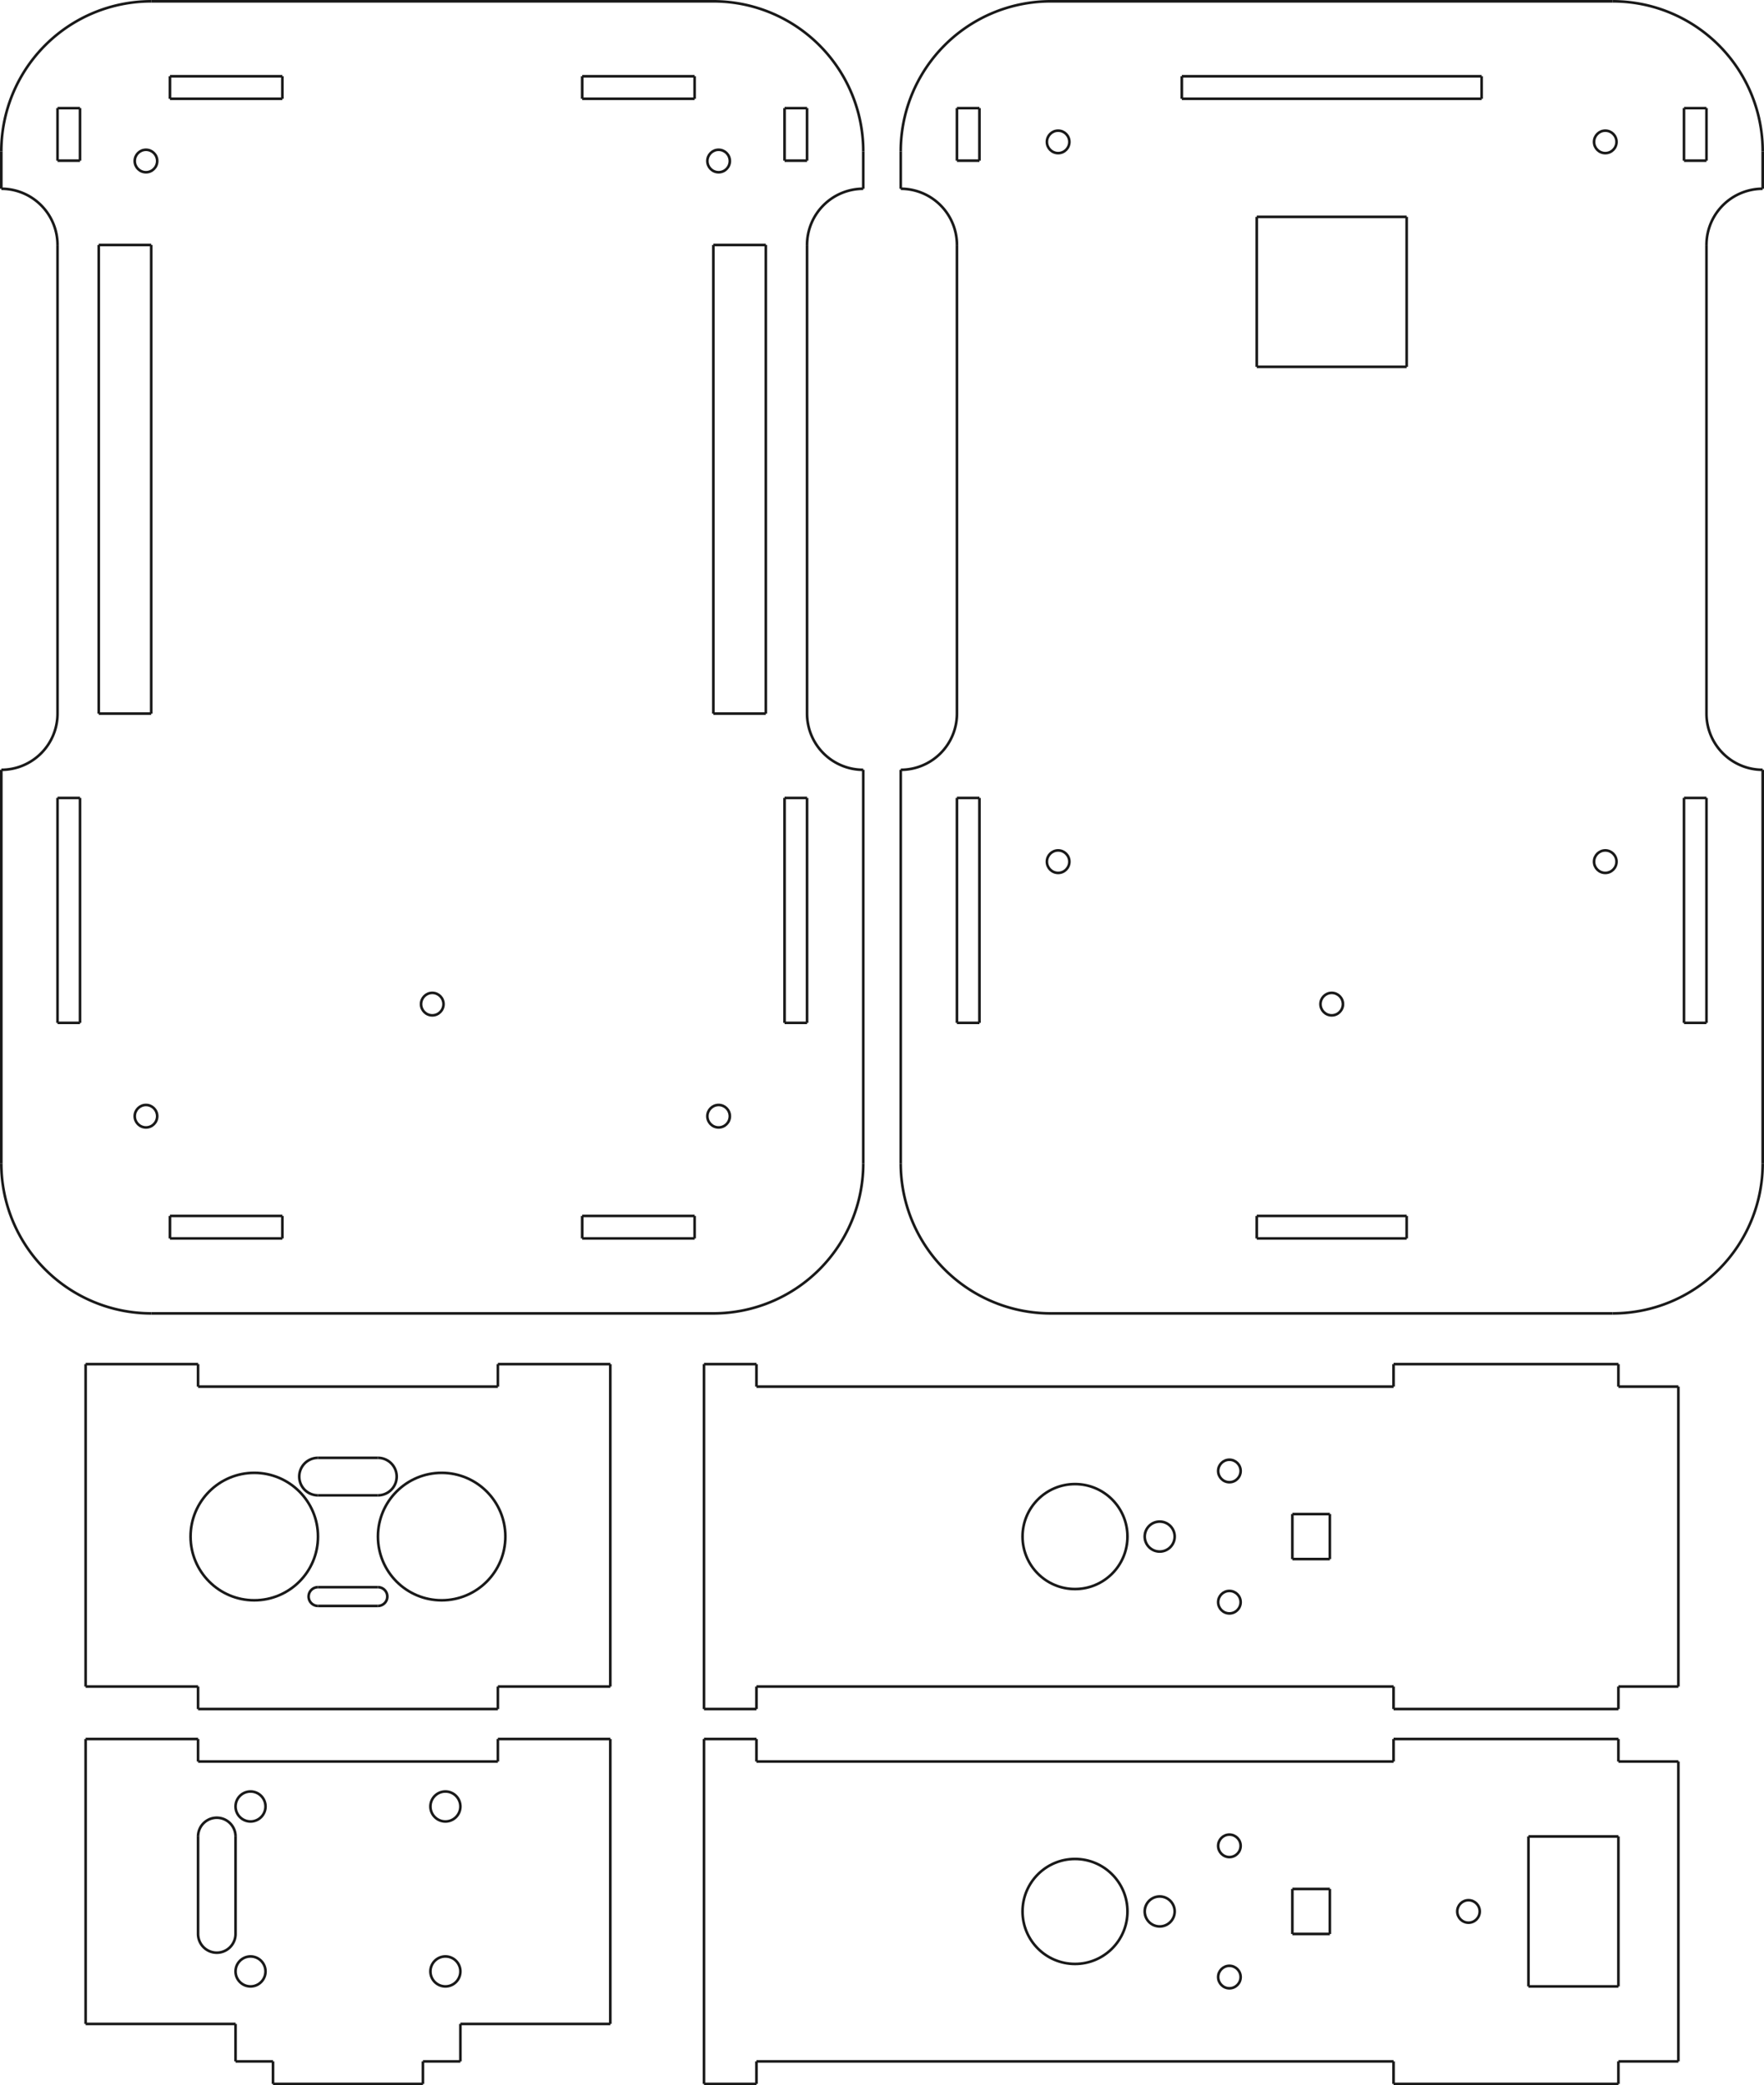 <?xml version="1.0" encoding="UTF-8" standalone="no"?>
<svg
   xmlns:dc="http://purl.org/dc/elements/1.1/"
   xmlns:cc="http://creativecommons.org/ns#"
   xmlns:rdf="http://www.w3.org/1999/02/22-rdf-syntax-ns#"
   xmlns:svg="http://www.w3.org/2000/svg"
   xmlns="http://www.w3.org/2000/svg"
   xmlns:sodipodi="http://sodipodi.sourceforge.net/DTD/sodipodi-0.dtd"
   xmlns:inkscape="http://www.inkscape.org/namespaces/inkscape"
   width="235.35mm"
   height="278.117mm"
   viewBox="0 0 235.35 278.117"
   version="1.1"
   id="svg2"
   inkscape:version="0.91 r13725"
   sodipodi:docname="EduRoMAAcorte.svg">
  <defs
     id="defs132" />
  <sodipodi:namedview
     pagecolor="#ffffff"
     bordercolor="#666666"
     borderopacity="1"
     objecttolerance="10"
     gridtolerance="10"
     guidetolerance="10"
     inkscape:pageopacity="0"
     inkscape:pageshadow="2"
     inkscape:window-width="1920"
     inkscape:window-height="1028"
     id="namedview130"
     showgrid="false"
     fit-margin-top="0"
     fit-margin-left="0"
     fit-margin-right="0"
     fit-margin-bottom="0"
     inkscape:zoom="0.87979635"
     inkscape:cx="416.95866"
     inkscape:cy="356.33242"
     inkscape:window-x="0"
     inkscape:window-y="24"
     inkscape:window-maximized="1"
     inkscape:current-layer="svg2" />
  <g
     id="Shape2DView"
     transform="matrix(0,-1,-1,0,177.675,63.925)">
    <path
       inkscape:connector-curvature="0"
       id="Shape2DView_nwe0000"
       d="m 31.25,50 a 7.5,7.5 0 0 1 7.5,7.5"
       style="fill:none;fill-rule:evenodd;stroke:#191919;stroke-width:0.35;stroke-miterlimit:4;stroke-dasharray:none" />
    <path
       inkscape:connector-curvature="0"
       id="Shape2DView_nwe0001"
       d="m 31.25,50 -62.5,0"
       style="fill:none;fill-rule:evenodd;stroke:#191919;stroke-width:0.35;stroke-miterlimit:4;stroke-dasharray:none" />
    <path
       inkscape:connector-curvature="0"
       id="Shape2DView_nwe0002"
       d="m 38.75,57.5 5,0"
       style="fill:none;fill-rule:evenodd;stroke:#191919;stroke-width:0.35;stroke-miterlimit:4;stroke-dasharray:none" />
    <path
       inkscape:connector-curvature="0"
       id="Shape2DView_nwe0003"
       d="m -38.75,57.5 a 7.5,7.5 0 0 1 7.5,-7.5"
       style="fill:none;fill-rule:evenodd;stroke:#191919;stroke-width:0.35;stroke-miterlimit:4;stroke-dasharray:none" />
    <path
       inkscape:connector-curvature="0"
       id="Shape2DView_nwe0004"
       d="M 63.75,37.5 A 20,20 0 0 1 43.75,57.5"
       style="fill:none;fill-rule:evenodd;stroke:#191919;stroke-width:0.35;stroke-miterlimit:4;stroke-dasharray:none" />
    <path
       inkscape:connector-curvature="0"
       id="Shape2DView_nwe0005"
       d="m -91.25,57.5 52.5,0"
       style="fill:none;fill-rule:evenodd;stroke:#191919;stroke-width:0.35;stroke-miterlimit:4;stroke-dasharray:none" />
    <path
       inkscape:connector-curvature="0"
       id="Shape2DView_nwe0006"
       d="m 63.75,37.5 0,-75"
       style="fill:none;fill-rule:evenodd;stroke:#191919;stroke-width:0.35;stroke-miterlimit:4;stroke-dasharray:none" />
    <path
       inkscape:connector-curvature="0"
       id="Shape2DView_nwe0007"
       d="m -91.25,57.5 a 20,20 0 0 1 -20,-20"
       style="fill:none;fill-rule:evenodd;stroke:#191919;stroke-width:0.35;stroke-miterlimit:4;stroke-dasharray:none" />
    <path
       inkscape:connector-curvature="0"
       id="Shape2DView_nwe0008"
       d="m 43.75,-57.5 a 20,20 0 0 1 20,20"
       style="fill:none;fill-rule:evenodd;stroke:#191919;stroke-width:0.35;stroke-miterlimit:4;stroke-dasharray:none" />
    <path
       inkscape:connector-curvature="0"
       id="Shape2DView_nwe0009"
       d="m -111.25,-37.5 0,75"
       style="fill:none;fill-rule:evenodd;stroke:#191919;stroke-width:0.35;stroke-miterlimit:4;stroke-dasharray:none" />
    <path
       inkscape:connector-curvature="0"
       id="Shape2DView_nwe0010"
       d="m 38.75,-57.5 5,0"
       style="fill:none;fill-rule:evenodd;stroke:#191919;stroke-width:0.35;stroke-miterlimit:4;stroke-dasharray:none" />
    <path
       inkscape:connector-curvature="0"
       id="Shape2DView_nwe0011"
       d="m -111.25,-37.5 a 20,20 0 0 1 20,-20"
       style="fill:none;fill-rule:evenodd;stroke:#191919;stroke-width:0.35;stroke-miterlimit:4;stroke-dasharray:none" />
    <path
       inkscape:connector-curvature="0"
       id="Shape2DView_nwe0012"
       d="M 38.75,-57.5 A 7.5,7.5 0 0 1 31.25,-50"
       style="fill:none;fill-rule:evenodd;stroke:#191919;stroke-width:0.35;stroke-miterlimit:4;stroke-dasharray:none" />
    <path
       inkscape:connector-curvature="0"
       id="Shape2DView_nwe0013"
       d="m -91.25,-57.5 52.5,0"
       style="fill:none;fill-rule:evenodd;stroke:#191919;stroke-width:0.35;stroke-miterlimit:4;stroke-dasharray:none" />
    <path
       inkscape:connector-curvature="0"
       id="Shape2DView_nwe0014"
       d="m 31.25,-50 -62.5,2.5e-5"
       style="fill:none;fill-rule:evenodd;stroke:#191919;stroke-width:0.35;stroke-miterlimit:4;stroke-dasharray:none" />
    <path
       inkscape:connector-curvature="0"
       id="Shape2DView_nwe0015"
       d="M -31.25,-50 A 7.5,7.5 0 0 1 -38.75,-57.5"
       style="fill:none;fill-rule:evenodd;stroke:#191919;stroke-width:0.35;stroke-miterlimit:4;stroke-dasharray:none" />
    <path
       inkscape:connector-curvature="0"
       id="Shape2DView_nwe0016"
       d="m 15,-10 0,20"
       style="fill:none;fill-rule:evenodd;stroke:#191919;stroke-width:0.35;stroke-miterlimit:4;stroke-dasharray:none" />
    <path
       inkscape:connector-curvature="0"
       id="Shape2DView_nwe0017"
       d="m 15,10 20,0"
       style="fill:none;fill-rule:evenodd;stroke:#191919;stroke-width:0.35;stroke-miterlimit:4;stroke-dasharray:none" />
    <path
       inkscape:connector-curvature="0"
       id="Shape2DView_nwe0018"
       d="m 35,10 0,-20"
       style="fill:none;fill-rule:evenodd;stroke:#191919;stroke-width:0.35;stroke-miterlimit:4;stroke-dasharray:none" />
    <path
       inkscape:connector-curvature="0"
       id="Shape2DView_nwe0019"
       d="m 35,-10 -20,0"
       style="fill:none;fill-rule:evenodd;stroke:#191919;stroke-width:0.35;stroke-miterlimit:4;stroke-dasharray:none" />
    <circle
       cx="-51"
       cy="36.5"
       r="1.5"
       style="fill:none;stroke:#191919;stroke-width:0.35;stroke-miterlimit:4;stroke-dasharray:none"
       id="circle25" />
    <circle
       cx="-51"
       cy="-36.5"
       r="1.5"
       style="fill:none;stroke:#191919;stroke-width:0.35;stroke-miterlimit:4;stroke-dasharray:none"
       id="circle27" />
    <circle
       cx="45"
       cy="-36.5"
       r="1.5"
       style="fill:none;stroke:#191919;stroke-width:0.35;stroke-miterlimit:4;stroke-dasharray:none"
       id="circle29" />
    <circle
       cx="45"
       cy="36.5"
       r="1.5"
       style="fill:none;stroke:#191919;stroke-width:0.35;stroke-miterlimit:4;stroke-dasharray:none"
       id="circle31" />
    <path
       inkscape:connector-curvature="0"
       id="Shape2DView_nwe0024"
       d="m -42.5,-47 0,-3"
       style="fill:none;fill-rule:evenodd;stroke:#191919;stroke-width:0.35;stroke-miterlimit:4;stroke-dasharray:none" />
    <path
       inkscape:connector-curvature="0"
       id="Shape2DView_nwe0025"
       d="m -72.5,-47 30,0"
       style="fill:none;fill-rule:evenodd;stroke:#191919;stroke-width:0.35;stroke-miterlimit:4;stroke-dasharray:none" />
    <path
       inkscape:connector-curvature="0"
       id="Shape2DView_nwe0026"
       d="m -42.5,-50 -30,0"
       style="fill:none;fill-rule:evenodd;stroke:#191919;stroke-width:0.35;stroke-miterlimit:4;stroke-dasharray:none" />
    <path
       inkscape:connector-curvature="0"
       id="Shape2DView_nwe0027"
       d="m -72.5,-50 0,3"
       style="fill:none;fill-rule:evenodd;stroke:#191919;stroke-width:0.35;stroke-miterlimit:4;stroke-dasharray:none" />
    <path
       inkscape:connector-curvature="0"
       id="Shape2DView_nwe0028"
       d="m 49.5,-50 0,3"
       style="fill:none;fill-rule:evenodd;stroke:#191919;stroke-width:0.35;stroke-miterlimit:4;stroke-dasharray:none" />
    <path
       inkscape:connector-curvature="0"
       id="Shape2DView_nwe0029"
       d="m 42.5,-50 7,0"
       style="fill:none;fill-rule:evenodd;stroke:#191919;stroke-width:0.35;stroke-miterlimit:4;stroke-dasharray:none" />
    <path
       inkscape:connector-curvature="0"
       id="Shape2DView_nwe0030"
       d="m 49.5,-47 -7,0"
       style="fill:none;fill-rule:evenodd;stroke:#191919;stroke-width:0.35;stroke-miterlimit:4;stroke-dasharray:none" />
    <path
       inkscape:connector-curvature="0"
       id="Shape2DView_nwe0031"
       d="m 42.5,-47 0,-3"
       style="fill:none;fill-rule:evenodd;stroke:#191919;stroke-width:0.35;stroke-miterlimit:4;stroke-dasharray:none" />
    <circle
       cx="-70"
       cy="0"
       r="1.5"
       style="fill:none;stroke:#191919;stroke-width:0.35;stroke-miterlimit:4;stroke-dasharray:none"
       id="circle41" />
    <path
       inkscape:connector-curvature="0"
       id="Shape2DView_nwe0033"
       d="m 42.5,47 7,0"
       style="fill:none;fill-rule:evenodd;stroke:#191919;stroke-width:0.35;stroke-miterlimit:4;stroke-dasharray:none" />
    <path
       inkscape:connector-curvature="0"
       id="Shape2DView_nwe0034"
       d="m 42.5,50 0,-3"
       style="fill:none;fill-rule:evenodd;stroke:#191919;stroke-width:0.35;stroke-miterlimit:4;stroke-dasharray:none" />
    <path
       inkscape:connector-curvature="0"
       id="Shape2DView_nwe0035"
       d="m 49.5,47 0,3"
       style="fill:none;fill-rule:evenodd;stroke:#191919;stroke-width:0.35;stroke-miterlimit:4;stroke-dasharray:none" />
    <path
       inkscape:connector-curvature="0"
       id="Shape2DView_nwe0036"
       d="m 49.5,50 -7,0"
       style="fill:none;fill-rule:evenodd;stroke:#191919;stroke-width:0.35;stroke-miterlimit:4;stroke-dasharray:none" />
    <path
       inkscape:connector-curvature="0"
       id="Shape2DView_nwe0037"
       d="m -42.5,50 0,-3"
       style="fill:none;fill-rule:evenodd;stroke:#191919;stroke-width:0.35;stroke-miterlimit:4;stroke-dasharray:none" />
    <path
       inkscape:connector-curvature="0"
       id="Shape2DView_nwe0038"
       d="m -72.5,50 30,0"
       style="fill:none;fill-rule:evenodd;stroke:#191919;stroke-width:0.35;stroke-miterlimit:4;stroke-dasharray:none" />
    <path
       inkscape:connector-curvature="0"
       id="Shape2DView_nwe0039"
       d="m -42.5,47 -30,0"
       style="fill:none;fill-rule:evenodd;stroke:#191919;stroke-width:0.35;stroke-miterlimit:4;stroke-dasharray:none" />
    <path
       inkscape:connector-curvature="0"
       id="Shape2DView_nwe0040"
       d="m -72.5,47 0,3"
       style="fill:none;fill-rule:evenodd;stroke:#191919;stroke-width:0.35;stroke-miterlimit:4;stroke-dasharray:none" />
    <path
       inkscape:connector-curvature="0"
       id="Shape2DView_nwe0041"
       d="m -98.25,10 0,-20"
       style="fill:none;fill-rule:evenodd;stroke:#191919;stroke-width:0.35;stroke-miterlimit:4;stroke-dasharray:none" />
    <path
       inkscape:connector-curvature="0"
       id="Shape2DView_nwe0042"
       d="m -101.25,10 3,0"
       style="fill:none;fill-rule:evenodd;stroke:#191919;stroke-width:0.35;stroke-miterlimit:4;stroke-dasharray:none" />
    <path
       inkscape:connector-curvature="0"
       id="Shape2DView_nwe0043"
       d="m -98.25,-10 -3,0"
       style="fill:none;fill-rule:evenodd;stroke:#191919;stroke-width:0.35;stroke-miterlimit:4;stroke-dasharray:none" />
    <path
       inkscape:connector-curvature="0"
       id="Shape2DView_nwe0044"
       d="m -101.25,-10 0,20"
       style="fill:none;fill-rule:evenodd;stroke:#191919;stroke-width:0.35;stroke-miterlimit:4;stroke-dasharray:none" />
    <path
       inkscape:connector-curvature="0"
       id="Shape2DView_nwe0045"
       d="m 53.75,20 0,-40"
       style="fill:none;fill-rule:evenodd;stroke:#191919;stroke-width:0.35;stroke-miterlimit:4;stroke-dasharray:none" />
    <path
       inkscape:connector-curvature="0"
       id="Shape2DView_nwe0046"
       d="m 50.75,20 3,0"
       style="fill:none;fill-rule:evenodd;stroke:#191919;stroke-width:0.35;stroke-miterlimit:4;stroke-dasharray:none" />
    <path
       inkscape:connector-curvature="0"
       id="Shape2DView_nwe0047"
       d="m 53.75,-20 -3,0"
       style="fill:none;fill-rule:evenodd;stroke:#191919;stroke-width:0.35;stroke-miterlimit:4;stroke-dasharray:none" />
    <path
       inkscape:connector-curvature="0"
       id="Shape2DView_nwe0048"
       d="m 50.75,-20 0,40"
       style="fill:none;fill-rule:evenodd;stroke:#191919;stroke-width:0.35;stroke-miterlimit:4;stroke-dasharray:none" />
    <title
       id="title59">TapaInferiorHuecosPCB_corte2D</title>
  </g>
  <g
     id="Shape2DView001"
     transform="matrix(0,-1,-1,0,177.675,63.925)">
    <path
       inkscape:connector-curvature="0"
       id="Shape2DView001_nwe0000"
       d="m 31.25,170 a 7.5,7.5 0 0 1 7.5,7.5"
       style="fill:none;fill-rule:evenodd;stroke:#191919;stroke-width:0.35;stroke-miterlimit:4;stroke-dasharray:none" />
    <path
       inkscape:connector-curvature="0"
       id="Shape2DView001_nwe0001"
       d="m 31.25,170 -62.5,0"
       style="fill:none;fill-rule:evenodd;stroke:#191919;stroke-width:0.35;stroke-miterlimit:4;stroke-dasharray:none" />
    <path
       inkscape:connector-curvature="0"
       id="Shape2DView001_nwe0002"
       d="m 38.75,177.5 5,0"
       style="fill:none;fill-rule:evenodd;stroke:#191919;stroke-width:0.35;stroke-miterlimit:4;stroke-dasharray:none" />
    <path
       inkscape:connector-curvature="0"
       id="Shape2DView001_nwe0003"
       d="m -38.75,177.5 a 7.5,7.5 0 0 1 7.5,-7.5"
       style="fill:none;fill-rule:evenodd;stroke:#191919;stroke-width:0.35;stroke-miterlimit:4;stroke-dasharray:none" />
    <path
       inkscape:connector-curvature="0"
       id="Shape2DView001_nwe0004"
       d="M 63.75,157.5 A 20,20 0 0 1 43.75,177.5"
       style="fill:none;fill-rule:evenodd;stroke:#191919;stroke-width:0.35;stroke-miterlimit:4;stroke-dasharray:none" />
    <path
       inkscape:connector-curvature="0"
       id="Shape2DView001_nwe0005"
       d="m -91.25,177.5 52.5,0"
       style="fill:none;fill-rule:evenodd;stroke:#191919;stroke-width:0.35;stroke-miterlimit:4;stroke-dasharray:none" />
    <path
       inkscape:connector-curvature="0"
       id="Shape2DView001_nwe0006"
       d="m 63.75,157.5 0,-75"
       style="fill:none;fill-rule:evenodd;stroke:#191919;stroke-width:0.35;stroke-miterlimit:4;stroke-dasharray:none" />
    <path
       inkscape:connector-curvature="0"
       id="Shape2DView001_nwe0007"
       d="m -91.25,177.5 a 20,20 0 0 1 -20,-20"
       style="fill:none;fill-rule:evenodd;stroke:#191919;stroke-width:0.35;stroke-miterlimit:4;stroke-dasharray:none" />
    <path
       inkscape:connector-curvature="0"
       id="Shape2DView001_nwe0008"
       d="m 43.75,62.5 a 20,20 0 0 1 20,20"
       style="fill:none;fill-rule:evenodd;stroke:#191919;stroke-width:0.35;stroke-miterlimit:4;stroke-dasharray:none" />
    <path
       inkscape:connector-curvature="0"
       id="Shape2DView001_nwe0009"
       d="m -111.25,82.5 0,75"
       style="fill:none;fill-rule:evenodd;stroke:#191919;stroke-width:0.35;stroke-miterlimit:4;stroke-dasharray:none" />
    <path
       inkscape:connector-curvature="0"
       id="Shape2DView001_nwe0010"
       d="m 38.75,62.5 5,0"
       style="fill:none;fill-rule:evenodd;stroke:#191919;stroke-width:0.35;stroke-miterlimit:4;stroke-dasharray:none" />
    <path
       inkscape:connector-curvature="0"
       id="Shape2DView001_nwe0011"
       d="m -111.25,82.5 a 20,20 0 0 1 20,-20"
       style="fill:none;fill-rule:evenodd;stroke:#191919;stroke-width:0.35;stroke-miterlimit:4;stroke-dasharray:none" />
    <path
       inkscape:connector-curvature="0"
       id="Shape2DView001_nwe0012"
       d="M 38.75,62.5 A 7.5,7.5 0 0 1 31.25,70"
       style="fill:none;fill-rule:evenodd;stroke:#191919;stroke-width:0.35;stroke-miterlimit:4;stroke-dasharray:none" />
    <path
       inkscape:connector-curvature="0"
       id="Shape2DView001_nwe0013"
       d="m -91.25,62.5 52.5,0"
       style="fill:none;fill-rule:evenodd;stroke:#191919;stroke-width:0.35;stroke-miterlimit:4;stroke-dasharray:none" />
    <path
       inkscape:connector-curvature="0"
       id="Shape2DView001_nwe0014"
       d="m 31.25,70 -62.5,2.5e-5"
       style="fill:none;fill-rule:evenodd;stroke:#191919;stroke-width:0.35;stroke-miterlimit:4;stroke-dasharray:none" />
    <path
       inkscape:connector-curvature="0"
       id="Shape2DView001_nwe0015"
       d="M -31.25,70 A 7.5,7.5 0 0 1 -38.75,62.5"
       style="fill:none;fill-rule:evenodd;stroke:#191919;stroke-width:0.35;stroke-miterlimit:4;stroke-dasharray:none" />
    <circle
       cx="42.45"
       cy="158.2"
       r="1.5"
       style="fill:none;stroke:#191919;stroke-width:0.35;stroke-miterlimit:4;stroke-dasharray:none"
       id="circle78" />
    <circle
       cx="42.45"
       cy="81.8"
       r="1.5"
       style="fill:none;stroke:#191919;stroke-width:0.35;stroke-miterlimit:4;stroke-dasharray:none"
       id="circle80" />
    <path
       inkscape:connector-curvature="0"
       id="Shape2DView001_nwe0018"
       d="m 31.25,164.5 0,-7"
       style="fill:none;fill-rule:evenodd;stroke:#191919;stroke-width:0.35;stroke-miterlimit:4;stroke-dasharray:none" />
    <path
       inkscape:connector-curvature="0"
       id="Shape2DView001_nwe0019"
       d="m -31.25,164.5 62.5,0"
       style="fill:none;fill-rule:evenodd;stroke:#191919;stroke-width:0.35;stroke-miterlimit:4;stroke-dasharray:none" />
    <path
       inkscape:connector-curvature="0"
       id="Shape2DView001_nwe0020"
       d="m 31.25,157.5 -62.5,0"
       style="fill:none;fill-rule:evenodd;stroke:#191919;stroke-width:0.35;stroke-miterlimit:4;stroke-dasharray:none" />
    <path
       inkscape:connector-curvature="0"
       id="Shape2DView001_nwe0021"
       d="m -31.25,157.5 0,7"
       style="fill:none;fill-rule:evenodd;stroke:#191919;stroke-width:0.35;stroke-miterlimit:4;stroke-dasharray:none" />
    <path
       inkscape:connector-curvature="0"
       id="Shape2DView001_nwe0022"
       d="m 49.5,70 0,3"
       style="fill:none;fill-rule:evenodd;stroke:#191919;stroke-width:0.35;stroke-miterlimit:4;stroke-dasharray:none" />
    <path
       inkscape:connector-curvature="0"
       id="Shape2DView001_nwe0023"
       d="m 42.5,70 7,0"
       style="fill:none;fill-rule:evenodd;stroke:#191919;stroke-width:0.35;stroke-miterlimit:4;stroke-dasharray:none" />
    <path
       inkscape:connector-curvature="0"
       id="Shape2DView001_nwe0024"
       d="m 49.5,73 -7,0"
       style="fill:none;fill-rule:evenodd;stroke:#191919;stroke-width:0.35;stroke-miterlimit:4;stroke-dasharray:none" />
    <path
       inkscape:connector-curvature="0"
       id="Shape2DView001_nwe0025"
       d="m 42.5,73 0,-3"
       style="fill:none;fill-rule:evenodd;stroke:#191919;stroke-width:0.35;stroke-miterlimit:4;stroke-dasharray:none" />
    <path
       inkscape:connector-curvature="0"
       id="Shape2DView001_nwe0026"
       d="m -42.5,73 0,-3"
       style="fill:none;fill-rule:evenodd;stroke:#191919;stroke-width:0.35;stroke-miterlimit:4;stroke-dasharray:none" />
    <path
       inkscape:connector-curvature="0"
       id="Shape2DView001_nwe0027"
       d="m -72.5,73 30,0"
       style="fill:none;fill-rule:evenodd;stroke:#191919;stroke-width:0.35;stroke-miterlimit:4;stroke-dasharray:none" />
    <path
       inkscape:connector-curvature="0"
       id="Shape2DView001_nwe0028"
       d="m -42.5,70 -30,0"
       style="fill:none;fill-rule:evenodd;stroke:#191919;stroke-width:0.35;stroke-miterlimit:4;stroke-dasharray:none" />
    <path
       inkscape:connector-curvature="0"
       id="Shape2DView001_nwe0029"
       d="m -72.5,70 0,3"
       style="fill:none;fill-rule:evenodd;stroke:#191919;stroke-width:0.35;stroke-miterlimit:4;stroke-dasharray:none" />
    <path
       inkscape:connector-curvature="0"
       id="Shape2DView001_nwe0030"
       d="m 31.25,82.5 0,-7"
       style="fill:none;fill-rule:evenodd;stroke:#191919;stroke-width:0.35;stroke-miterlimit:4;stroke-dasharray:none" />
    <path
       inkscape:connector-curvature="0"
       id="Shape2DView001_nwe0031"
       d="m -31.25,82.5 62.5,0"
       style="fill:none;fill-rule:evenodd;stroke:#191919;stroke-width:0.35;stroke-miterlimit:4;stroke-dasharray:none" />
    <path
       inkscape:connector-curvature="0"
       id="Shape2DView001_nwe0032"
       d="m 31.25,75.5 -62.5,0"
       style="fill:none;fill-rule:evenodd;stroke:#191919;stroke-width:0.35;stroke-miterlimit:4;stroke-dasharray:none" />
    <path
       inkscape:connector-curvature="0"
       id="Shape2DView001_nwe0033"
       d="m -31.25,75.5 0,7"
       style="fill:none;fill-rule:evenodd;stroke:#191919;stroke-width:0.35;stroke-miterlimit:4;stroke-dasharray:none" />
    <circle
       cx="-70"
       cy="120"
       r="1.5"
       style="fill:none;stroke:#191919;stroke-width:0.35;stroke-miterlimit:4;stroke-dasharray:none"
       id="circle98" />
    <circle
       cx="-84.95"
       cy="81.8"
       r="1.5"
       style="fill:none;stroke:#191919;stroke-width:0.35;stroke-miterlimit:4;stroke-dasharray:none"
       id="circle100" />
    <circle
       cx="-84.95"
       cy="158.2"
       r="1.5"
       style="fill:none;stroke:#191919;stroke-width:0.35;stroke-miterlimit:4;stroke-dasharray:none"
       id="circle102" />
    <path
       inkscape:connector-curvature="0"
       id="Shape2DView001_nwe0037"
       d="m -98.25,140 -3,0"
       style="fill:none;fill-rule:evenodd;stroke:#191919;stroke-width:0.35;stroke-miterlimit:4;stroke-dasharray:none" />
    <path
       inkscape:connector-curvature="0"
       id="Shape2DView001_nwe0038"
       d="m -98.25,155 0,-15"
       style="fill:none;fill-rule:evenodd;stroke:#191919;stroke-width:0.35;stroke-miterlimit:4;stroke-dasharray:none" />
    <path
       inkscape:connector-curvature="0"
       id="Shape2DView001_nwe0039"
       d="m -101.25,140 0,15"
       style="fill:none;fill-rule:evenodd;stroke:#191919;stroke-width:0.35;stroke-miterlimit:4;stroke-dasharray:none" />
    <path
       inkscape:connector-curvature="0"
       id="Shape2DView001_nwe0040"
       d="m -101.25,155 3,0"
       style="fill:none;fill-rule:evenodd;stroke:#191919;stroke-width:0.35;stroke-miterlimit:4;stroke-dasharray:none" />
    <path
       inkscape:connector-curvature="0"
       id="Shape2DView001_nwe0041"
       d="m -98.25,100 -3,0"
       style="fill:none;fill-rule:evenodd;stroke:#191919;stroke-width:0.35;stroke-miterlimit:4;stroke-dasharray:none" />
    <path
       inkscape:connector-curvature="0"
       id="Shape2DView001_nwe0042"
       d="m -98.25,85 0,15"
       style="fill:none;fill-rule:evenodd;stroke:#191919;stroke-width:0.35;stroke-miterlimit:4;stroke-dasharray:none" />
    <path
       inkscape:connector-curvature="0"
       id="Shape2DView001_nwe0043"
       d="m -101.25,100 0,-15"
       style="fill:none;fill-rule:evenodd;stroke:#191919;stroke-width:0.35;stroke-miterlimit:4;stroke-dasharray:none" />
    <path
       inkscape:connector-curvature="0"
       id="Shape2DView001_nwe0044"
       d="m -101.25,85 3,0"
       style="fill:none;fill-rule:evenodd;stroke:#191919;stroke-width:0.35;stroke-miterlimit:4;stroke-dasharray:none" />
    <path
       inkscape:connector-curvature="0"
       id="Shape2DView001_nwe0045"
       d="m 53.75,85 0,15"
       style="fill:none;fill-rule:evenodd;stroke:#191919;stroke-width:0.35;stroke-miterlimit:4;stroke-dasharray:none" />
    <path
       inkscape:connector-curvature="0"
       id="Shape2DView001_nwe0046"
       d="m 50.75,85 3,0"
       style="fill:none;fill-rule:evenodd;stroke:#191919;stroke-width:0.35;stroke-miterlimit:4;stroke-dasharray:none" />
    <path
       inkscape:connector-curvature="0"
       id="Shape2DView001_nwe0047"
       d="m 53.75,100 -3,0"
       style="fill:none;fill-rule:evenodd;stroke:#191919;stroke-width:0.35;stroke-miterlimit:4;stroke-dasharray:none" />
    <path
       inkscape:connector-curvature="0"
       id="Shape2DView001_nwe0048"
       d="m 50.75,100 0,-15"
       style="fill:none;fill-rule:evenodd;stroke:#191919;stroke-width:0.35;stroke-miterlimit:4;stroke-dasharray:none" />
    <path
       inkscape:connector-curvature="0"
       id="Shape2DView001_nwe0049"
       d="m 53.75,140 -3,0"
       style="fill:none;fill-rule:evenodd;stroke:#191919;stroke-width:0.35;stroke-miterlimit:4;stroke-dasharray:none" />
    <path
       inkscape:connector-curvature="0"
       id="Shape2DView001_nwe0050"
       d="m 53.75,155 0,-15"
       style="fill:none;fill-rule:evenodd;stroke:#191919;stroke-width:0.35;stroke-miterlimit:4;stroke-dasharray:none" />
    <path
       inkscape:connector-curvature="0"
       id="Shape2DView001_nwe0051"
       d="m 50.75,140 0,15"
       style="fill:none;fill-rule:evenodd;stroke:#191919;stroke-width:0.35;stroke-miterlimit:4;stroke-dasharray:none" />
    <path
       inkscape:connector-curvature="0"
       id="Shape2DView001_nwe0052"
       d="m 50.75,155 3,0"
       style="fill:none;fill-rule:evenodd;stroke:#191919;stroke-width:0.35;stroke-miterlimit:4;stroke-dasharray:none" />
    <path
       inkscape:connector-curvature="0"
       id="Shape2DView001_nwe0053"
       d="m 42.5,167 7,0"
       style="fill:none;fill-rule:evenodd;stroke:#191919;stroke-width:0.35;stroke-miterlimit:4;stroke-dasharray:none" />
    <path
       inkscape:connector-curvature="0"
       id="Shape2DView001_nwe0054"
       d="m 42.5,170 0,-3"
       style="fill:none;fill-rule:evenodd;stroke:#191919;stroke-width:0.35;stroke-miterlimit:4;stroke-dasharray:none" />
    <path
       inkscape:connector-curvature="0"
       id="Shape2DView001_nwe0055"
       d="m 49.5,167 0,3"
       style="fill:none;fill-rule:evenodd;stroke:#191919;stroke-width:0.35;stroke-miterlimit:4;stroke-dasharray:none" />
    <path
       inkscape:connector-curvature="0"
       id="Shape2DView001_nwe0056"
       d="m 49.5,170 -7,0"
       style="fill:none;fill-rule:evenodd;stroke:#191919;stroke-width:0.35;stroke-miterlimit:4;stroke-dasharray:none" />
    <path
       inkscape:connector-curvature="0"
       id="Shape2DView001_nwe0057"
       d="m -42.5,170 0,-3"
       style="fill:none;fill-rule:evenodd;stroke:#191919;stroke-width:0.35;stroke-miterlimit:4;stroke-dasharray:none" />
    <path
       inkscape:connector-curvature="0"
       id="Shape2DView001_nwe0058"
       d="m -72.5,170 30,0"
       style="fill:none;fill-rule:evenodd;stroke:#191919;stroke-width:0.35;stroke-miterlimit:4;stroke-dasharray:none" />
    <path
       inkscape:connector-curvature="0"
       id="Shape2DView001_nwe0059"
       d="m -42.5,167 -30,0"
       style="fill:none;fill-rule:evenodd;stroke:#191919;stroke-width:0.35;stroke-miterlimit:4;stroke-dasharray:none" />
    <path
       inkscape:connector-curvature="0"
       id="Shape2DView001_nwe0060"
       d="m -72.5,167 0,3"
       style="fill:none;fill-rule:evenodd;stroke:#191919;stroke-width:0.35;stroke-miterlimit:4;stroke-dasharray:none" />
    <title
       id="title128">TapaSuperiorEduCIAA_corte2D</title>
  </g>
  <g
     id="Shape2DView-3"
     transform="matrix(0,-1,-1,0,143.425,227.942)">
    <path
       inkscape:connector-curvature="0"
       id="Shape2DView_nwe0000-6"
       d="m 43,-80.5 0,8"
       style="fill:none;fill-rule:evenodd;stroke:#191919;stroke-width:0.35;stroke-miterlimit:4;stroke-dasharray:none" />
    <path
       inkscape:connector-curvature="0"
       id="Shape2DView_nwe0001-7"
       d="m 3,-80.5 40,0"
       style="fill:none;fill-rule:evenodd;stroke:#191919;stroke-width:0.35;stroke-miterlimit:4;stroke-dasharray:none" />
    <path
       inkscape:connector-curvature="0"
       id="Shape2DView_nwe0002-5"
       d="m 43,-72.5 3,0"
       style="fill:none;fill-rule:evenodd;stroke:#191919;stroke-width:0.35;stroke-miterlimit:4;stroke-dasharray:none" />
    <path
       inkscape:connector-curvature="0"
       id="Shape2DView_nwe0003-3"
       d="m 3,-72.5 0,-8"
       style="fill:none;fill-rule:evenodd;stroke:#191919;stroke-width:0.35;stroke-miterlimit:4;stroke-dasharray:none" />
    <path
       inkscape:connector-curvature="0"
       id="Shape2DView_nwe0004-5"
       d="m 46,-72.5 0,30"
       style="fill:none;fill-rule:evenodd;stroke:#191919;stroke-width:0.35;stroke-miterlimit:4;stroke-dasharray:none" />
    <path
       inkscape:connector-curvature="0"
       id="Shape2DView_nwe0005-6"
       d="m 0,-72.5 3,0"
       style="fill:none;fill-rule:evenodd;stroke:#191919;stroke-width:0.35;stroke-miterlimit:4;stroke-dasharray:none" />
    <path
       inkscape:connector-curvature="0"
       id="Shape2DView_nwe0006-2"
       d="m 46,-42.5 -3,0"
       style="fill:none;fill-rule:evenodd;stroke:#191919;stroke-width:0.35;stroke-miterlimit:4;stroke-dasharray:none" />
    <path
       inkscape:connector-curvature="0"
       id="Shape2DView_nwe0007-9"
       d="m 0,-42.5 0,-30"
       style="fill:none;fill-rule:evenodd;stroke:#191919;stroke-width:0.35;stroke-miterlimit:4;stroke-dasharray:none" />
    <path
       inkscape:connector-curvature="0"
       id="Shape2DView_nwe0008-1"
       d="m 43,-42.5 0,85"
       style="fill:none;fill-rule:evenodd;stroke:#191919;stroke-width:0.35;stroke-miterlimit:4;stroke-dasharray:none" />
    <path
       inkscape:connector-curvature="0"
       id="Shape2DView_nwe0009-2"
       d="m 3,-42.5 -3,0"
       style="fill:none;fill-rule:evenodd;stroke:#191919;stroke-width:0.35;stroke-miterlimit:4;stroke-dasharray:none" />
    <path
       inkscape:connector-curvature="0"
       id="Shape2DView_nwe0010-7"
       d="m 43,42.5 3,0"
       style="fill:none;fill-rule:evenodd;stroke:#191919;stroke-width:0.35;stroke-miterlimit:4;stroke-dasharray:none" />
    <path
       inkscape:connector-curvature="0"
       id="Shape2DView_nwe0011-0"
       d="m 3,42.5 0,-85"
       style="fill:none;fill-rule:evenodd;stroke:#191919;stroke-width:0.35;stroke-miterlimit:4;stroke-dasharray:none" />
    <path
       inkscape:connector-curvature="0"
       id="Shape2DView_nwe0012-9"
       d="m 46,42.5 0,7"
       style="fill:none;fill-rule:evenodd;stroke:#191919;stroke-width:0.35;stroke-miterlimit:4;stroke-dasharray:none" />
    <path
       inkscape:connector-curvature="0"
       id="Shape2DView_nwe0013-3"
       d="m 0,42.5 3,0"
       style="fill:none;fill-rule:evenodd;stroke:#191919;stroke-width:0.35;stroke-miterlimit:4;stroke-dasharray:none" />
    <path
       inkscape:connector-curvature="0"
       id="Shape2DView_nwe0014-6"
       d="m 46,49.5 -46,0"
       style="fill:none;fill-rule:evenodd;stroke:#191919;stroke-width:0.35;stroke-miterlimit:4;stroke-dasharray:none" />
    <path
       inkscape:connector-curvature="0"
       id="Shape2DView_nwe0015-0"
       d="m 0,49.5 0,-7"
       style="fill:none;fill-rule:evenodd;stroke:#191919;stroke-width:0.35;stroke-miterlimit:4;stroke-dasharray:none" />
    <path
       inkscape:connector-curvature="0"
       id="Shape2DView_nwe0016-6"
       d="m 20,-29 6,0"
       style="fill:none;fill-rule:evenodd;stroke:#191919;stroke-width:0.35;stroke-miterlimit:4;stroke-dasharray:none" />
    <path
       inkscape:connector-curvature="0"
       id="Shape2DView_nwe0017-2"
       d="m 20,-34 0,5"
       style="fill:none;fill-rule:evenodd;stroke:#191919;stroke-width:0.35;stroke-miterlimit:4;stroke-dasharray:none" />
    <path
       inkscape:connector-curvature="0"
       id="Shape2DView_nwe0018-6"
       d="m 26,-34 -6,0"
       style="fill:none;fill-rule:evenodd;stroke:#191919;stroke-width:0.35;stroke-miterlimit:4;stroke-dasharray:none" />
    <path
       inkscape:connector-curvature="0"
       id="Shape2DView_nwe0019-1"
       d="m 26,-29 0,-5"
       style="fill:none;fill-rule:evenodd;stroke:#191919;stroke-width:0.35;stroke-miterlimit:4;stroke-dasharray:none" />
    <circle
       cx="31.75"
       cy="-20.6"
       r="1.5"
       style="fill:none;stroke:#191919;stroke-width:0.35;stroke-miterlimit:4;stroke-dasharray:none"
       id="circle25-8" />
    <circle
       cx="23"
       cy="0"
       r="7"
       style="fill:none;stroke:#191919;stroke-width:0.35;stroke-miterlimit:4;stroke-dasharray:none"
       id="circle27-7" />
    <circle
       cx="23"
       cy="-11.3"
       r="2"
       style="fill:none;stroke:#191919;stroke-width:0.35;stroke-miterlimit:4;stroke-dasharray:none"
       id="circle29-9" />
    <circle
       cx="14.25"
       cy="-20.6"
       r="1.5"
       style="fill:none;stroke:#191919;stroke-width:0.35;stroke-miterlimit:4;stroke-dasharray:none"
       id="circle31-2" />
    <title
       id="title33">LadoDerechoMotor_corte2D</title>
  </g>
  <g
     id="Shape2DView001-0"
     transform="matrix(0,-1,-1,0,143.425,227.942)">
    <path
       inkscape:connector-curvature="0"
       id="Shape2DView001_nwe0000-2"
       d="m -7,-80.5 0,8"
       style="fill:none;fill-rule:evenodd;stroke:#191919;stroke-width:0.35;stroke-miterlimit:4;stroke-dasharray:none" />
    <path
       inkscape:connector-curvature="0"
       id="Shape2DView001_nwe0001-3"
       d="m -47,-80.5 40,0"
       style="fill:none;fill-rule:evenodd;stroke:#191919;stroke-width:0.35;stroke-miterlimit:4;stroke-dasharray:none" />
    <path
       inkscape:connector-curvature="0"
       id="Shape2DView001_nwe0002-7"
       d="m -7,-72.5 3,0"
       style="fill:none;fill-rule:evenodd;stroke:#191919;stroke-width:0.35;stroke-miterlimit:4;stroke-dasharray:none" />
    <path
       inkscape:connector-curvature="0"
       id="Shape2DView001_nwe0003-5"
       d="m -47,-72.5 0,-8"
       style="fill:none;fill-rule:evenodd;stroke:#191919;stroke-width:0.35;stroke-miterlimit:4;stroke-dasharray:none" />
    <path
       inkscape:connector-curvature="0"
       id="Shape2DView001_nwe0004-9"
       d="m -4,-72.5 0,30"
       style="fill:none;fill-rule:evenodd;stroke:#191919;stroke-width:0.35;stroke-miterlimit:4;stroke-dasharray:none" />
    <path
       inkscape:connector-curvature="0"
       id="Shape2DView001_nwe0005-2"
       d="m -50,-72.5 3,0"
       style="fill:none;fill-rule:evenodd;stroke:#191919;stroke-width:0.35;stroke-miterlimit:4;stroke-dasharray:none" />
    <path
       inkscape:connector-curvature="0"
       id="Shape2DView001_nwe0006-2"
       d="m -4,-42.5 -3,0"
       style="fill:none;fill-rule:evenodd;stroke:#191919;stroke-width:0.35;stroke-miterlimit:4;stroke-dasharray:none" />
    <path
       inkscape:connector-curvature="0"
       id="Shape2DView001_nwe0007-8"
       d="m -50,-42.5 0,-30"
       style="fill:none;fill-rule:evenodd;stroke:#191919;stroke-width:0.35;stroke-miterlimit:4;stroke-dasharray:none" />
    <path
       inkscape:connector-curvature="0"
       id="Shape2DView001_nwe0008-9"
       d="m -7,-42.5 0,85"
       style="fill:none;fill-rule:evenodd;stroke:#191919;stroke-width:0.35;stroke-miterlimit:4;stroke-dasharray:none" />
    <path
       inkscape:connector-curvature="0"
       id="Shape2DView001_nwe0009-7"
       d="m -47,-42.5 -3,0"
       style="fill:none;fill-rule:evenodd;stroke:#191919;stroke-width:0.35;stroke-miterlimit:4;stroke-dasharray:none" />
    <path
       inkscape:connector-curvature="0"
       id="Shape2DView001_nwe0010-3"
       d="m -7,42.5 3,0"
       style="fill:none;fill-rule:evenodd;stroke:#191919;stroke-width:0.35;stroke-miterlimit:4;stroke-dasharray:none" />
    <path
       inkscape:connector-curvature="0"
       id="Shape2DView001_nwe0011-6"
       d="m -47,42.5 0,-85"
       style="fill:none;fill-rule:evenodd;stroke:#191919;stroke-width:0.35;stroke-miterlimit:4;stroke-dasharray:none" />
    <path
       inkscape:connector-curvature="0"
       id="Shape2DView001_nwe0012-1"
       d="m -4,42.5 0,7"
       style="fill:none;fill-rule:evenodd;stroke:#191919;stroke-width:0.35;stroke-miterlimit:4;stroke-dasharray:none" />
    <path
       inkscape:connector-curvature="0"
       id="Shape2DView001_nwe0013-2"
       d="m -50,42.5 3,0"
       style="fill:none;fill-rule:evenodd;stroke:#191919;stroke-width:0.35;stroke-miterlimit:4;stroke-dasharray:none" />
    <path
       inkscape:connector-curvature="0"
       id="Shape2DView001_nwe0014-9"
       d="m -4,49.5 -46,0"
       style="fill:none;fill-rule:evenodd;stroke:#191919;stroke-width:0.35;stroke-miterlimit:4;stroke-dasharray:none" />
    <path
       inkscape:connector-curvature="0"
       id="Shape2DView001_nwe0015-3"
       d="m -50,49.5 0,-7"
       style="fill:none;fill-rule:evenodd;stroke:#191919;stroke-width:0.35;stroke-miterlimit:4;stroke-dasharray:none" />
    <circle
       cx="-18.25"
       cy="-20.6"
       r="1.5"
       style="fill:none;stroke:#191919;stroke-width:0.35;stroke-miterlimit:4;stroke-dasharray:none"
       id="circle52" />
    <circle
       cx="-35.75"
       cy="-20.6"
       r="1.5"
       style="fill:none;stroke:#191919;stroke-width:0.35;stroke-miterlimit:4;stroke-dasharray:none"
       id="circle54" />
    <circle
       cx="-27"
       cy="-11.3"
       r="2"
       style="fill:none;stroke:#191919;stroke-width:0.35;stroke-miterlimit:4;stroke-dasharray:none"
       id="circle56" />
    <circle
       cx="-27"
       cy="0"
       r="7"
       style="fill:none;stroke:#191919;stroke-width:0.35;stroke-miterlimit:4;stroke-dasharray:none"
       id="circle58" />
    <circle
       cx="-27"
       cy="-52.5"
       r="1.5"
       style="fill:none;stroke:#191919;stroke-width:0.35;stroke-miterlimit:4;stroke-dasharray:none"
       id="circle60" />
    <path
       inkscape:connector-curvature="0"
       id="Shape2DView001_nwe0021-1"
       d="m -30,-29 6,0"
       style="fill:none;fill-rule:evenodd;stroke:#191919;stroke-width:0.35;stroke-miterlimit:4;stroke-dasharray:none" />
    <path
       inkscape:connector-curvature="0"
       id="Shape2DView001_nwe0022-9"
       d="m -30,-34 0,5"
       style="fill:none;fill-rule:evenodd;stroke:#191919;stroke-width:0.35;stroke-miterlimit:4;stroke-dasharray:none" />
    <path
       inkscape:connector-curvature="0"
       id="Shape2DView001_nwe0023-4"
       d="m -24,-29 0,-5"
       style="fill:none;fill-rule:evenodd;stroke:#191919;stroke-width:0.35;stroke-miterlimit:4;stroke-dasharray:none" />
    <path
       inkscape:connector-curvature="0"
       id="Shape2DView001_nwe0024-7"
       d="m -24,-34 -6,0"
       style="fill:none;fill-rule:evenodd;stroke:#191919;stroke-width:0.35;stroke-miterlimit:4;stroke-dasharray:none" />
    <path
       inkscape:connector-curvature="0"
       id="Shape2DView001_nwe0025-8"
       d="m -17,-60.5 0,-12"
       style="fill:none;fill-rule:evenodd;stroke:#191919;stroke-width:0.35;stroke-miterlimit:4;stroke-dasharray:none" />
    <path
       inkscape:connector-curvature="0"
       id="Shape2DView001_nwe0026-4"
       d="m -37,-60.5 20,0"
       style="fill:none;fill-rule:evenodd;stroke:#191919;stroke-width:0.35;stroke-miterlimit:4;stroke-dasharray:none" />
    <path
       inkscape:connector-curvature="0"
       id="Shape2DView001_nwe0027-5"
       d="m -37,-72.5 0,12"
       style="fill:none;fill-rule:evenodd;stroke:#191919;stroke-width:0.35;stroke-miterlimit:4;stroke-dasharray:none" />
    <path
       inkscape:connector-curvature="0"
       id="Shape2DView001_nwe0028-0"
       d="m -17,-72.5 -20,0"
       style="fill:none;fill-rule:evenodd;stroke:#191919;stroke-width:0.35;stroke-miterlimit:4;stroke-dasharray:none" />
    <title
       id="title70">LadoIzquierdoLlaveLED_corte2D</title>
  </g>
  <g
     id="Shape2DView001-3"
     transform="matrix(0,-1,-1,0,46.425,224.942)">
    <path
       inkscape:connector-curvature="0"
       id="Shape2DView001_nwe0000-6"
       d="M 43,35 43,20"
       style="fill:none;fill-rule:evenodd;stroke:#191919;stroke-width:0.35;stroke-miterlimit:4;stroke-dasharray:none" />
    <path
       inkscape:connector-curvature="0"
       id="Shape2DView001_nwe0001-1"
       d="m 0,35 43,0"
       style="fill:none;fill-rule:evenodd;stroke:#191919;stroke-width:0.35;stroke-miterlimit:4;stroke-dasharray:none" />
    <path
       inkscape:connector-curvature="0"
       id="Shape2DView001_nwe0002-0"
       d="m 43,20 -3,0"
       style="fill:none;fill-rule:evenodd;stroke:#191919;stroke-width:0.35;stroke-miterlimit:4;stroke-dasharray:none" />
    <path
       inkscape:connector-curvature="0"
       id="Shape2DView001_nwe0003-6"
       d="M 0,20 0,35"
       style="fill:none;fill-rule:evenodd;stroke:#191919;stroke-width:0.35;stroke-miterlimit:4;stroke-dasharray:none" />
    <path
       inkscape:connector-curvature="0"
       id="Shape2DView001_nwe0004-3"
       d="m 40,20 0,-40"
       style="fill:none;fill-rule:evenodd;stroke:#191919;stroke-width:0.35;stroke-miterlimit:4;stroke-dasharray:none" />
    <path
       inkscape:connector-curvature="0"
       id="Shape2DView001_nwe0005-20"
       d="m -3,20 3,0"
       style="fill:none;fill-rule:evenodd;stroke:#191919;stroke-width:0.35;stroke-miterlimit:4;stroke-dasharray:none" />
    <path
       inkscape:connector-curvature="0"
       id="Shape2DView001_nwe0006-6"
       d="m 40,-20 3,0"
       style="fill:none;fill-rule:evenodd;stroke:#191919;stroke-width:0.35;stroke-miterlimit:4;stroke-dasharray:none" />
    <path
       inkscape:connector-curvature="0"
       id="Shape2DView001_nwe0007-1"
       d="m -3,-20 0,40"
       style="fill:none;fill-rule:evenodd;stroke:#191919;stroke-width:0.35;stroke-miterlimit:4;stroke-dasharray:none" />
    <path
       inkscape:connector-curvature="0"
       id="Shape2DView001_nwe0008-5"
       d="m 43,-20 0,-15"
       style="fill:none;fill-rule:evenodd;stroke:#191919;stroke-width:0.35;stroke-miterlimit:4;stroke-dasharray:none" />
    <path
       inkscape:connector-curvature="0"
       id="Shape2DView001_nwe0009-5"
       d="m 0,-20 -3,0"
       style="fill:none;fill-rule:evenodd;stroke:#191919;stroke-width:0.35;stroke-miterlimit:4;stroke-dasharray:none" />
    <path
       inkscape:connector-curvature="0"
       id="Shape2DView001_nwe0010-4"
       d="M 43,-35 0,-35"
       style="fill:none;fill-rule:evenodd;stroke:#191919;stroke-width:0.35;stroke-miterlimit:4;stroke-dasharray:none" />
    <path
       inkscape:connector-curvature="0"
       id="Shape2DView001_nwe0011-7"
       d="m 0,-35 0,15"
       style="fill:none;fill-rule:evenodd;stroke:#191919;stroke-width:0.35;stroke-miterlimit:4;stroke-dasharray:none" />
    <circle
       cx="20"
       cy="12.5"
       r="8.5"
       style="fill:none;stroke:#191919;stroke-width:0.35;stroke-miterlimit:4;stroke-dasharray:none"
       id="circle17" />
    <path
       inkscape:connector-curvature="0"
       id="Shape2DView001_nwe0013-6"
       d="m 10.75,4 0,-8"
       style="fill:none;fill-rule:evenodd;stroke:#191919;stroke-width:0.35;stroke-miterlimit:4;stroke-dasharray:none" />
    <path
       inkscape:connector-curvature="0"
       id="Shape2DView001_nwe0014-5"
       d="m 10.75,-4 a 1.25,1.25 0 0 1 2.5,0"
       style="fill:none;fill-rule:evenodd;stroke:#191919;stroke-width:0.35;stroke-miterlimit:4;stroke-dasharray:none" />
    <path
       inkscape:connector-curvature="0"
       id="Shape2DView001_nwe0015-6"
       d="m 13.25,4 0,-8"
       style="fill:none;fill-rule:evenodd;stroke:#191919;stroke-width:0.35;stroke-miterlimit:4;stroke-dasharray:none" />
    <path
       inkscape:connector-curvature="0"
       id="Shape2DView001_nwe0016"
       d="m 13.25,4 a 1.25,1.25 0 0 1 -2.5,0"
       style="fill:none;fill-rule:evenodd;stroke:#191919;stroke-width:0.35;stroke-miterlimit:4;stroke-dasharray:none" />
    <path
       inkscape:connector-curvature="0"
       id="Shape2DView001_nwe0017"
       d="m 30.5,4 a 2.5,2.5 0 0 1 -5,0"
       style="fill:none;fill-rule:evenodd;stroke:#191919;stroke-width:0.35;stroke-miterlimit:4;stroke-dasharray:none" />
    <path
       inkscape:connector-curvature="0"
       id="Shape2DView001_nwe0018-9"
       d="m 25.5,4 0,-8"
       style="fill:none;fill-rule:evenodd;stroke:#191919;stroke-width:0.35;stroke-miterlimit:4;stroke-dasharray:none" />
    <path
       inkscape:connector-curvature="0"
       id="Shape2DView001_nwe0019-3"
       d="m 25.5,-4 a 2.5,2.5 0 0 1 5,0"
       style="fill:none;fill-rule:evenodd;stroke:#191919;stroke-width:0.35;stroke-miterlimit:4;stroke-dasharray:none" />
    <path
       inkscape:connector-curvature="0"
       id="Shape2DView001_nwe0020-7"
       d="m 30.5,4 0,-8"
       style="fill:none;fill-rule:evenodd;stroke:#191919;stroke-width:0.35;stroke-miterlimit:4;stroke-dasharray:none" />
    <circle
       cx="20"
       cy="-12.5"
       r="8.5"
       style="fill:none;stroke:#191919;stroke-width:0.35;stroke-miterlimit:4;stroke-dasharray:none"
       id="circle27-4" />
    <title
       id="title29">FrenteSonar_corte2D</title>
  </g>
  <g
     id="Shape2DView001-5"
     transform="matrix(0,-1,-1,0,46.425,269.942)">
    <path
       inkscape:connector-curvature="0"
       id="Shape2DView001_nwe0000-25"
       d="M 38,35 38,20"
       style="fill:none;fill-rule:evenodd;stroke:#191919;stroke-width:0.35;stroke-miterlimit:4;stroke-dasharray:none" />
    <path
       inkscape:connector-curvature="0"
       id="Shape2DView001_nwe0001-4"
       d="m 0,35 38,0"
       style="fill:none;fill-rule:evenodd;stroke:#191919;stroke-width:0.35;stroke-miterlimit:4;stroke-dasharray:none" />
    <path
       inkscape:connector-curvature="0"
       id="Shape2DView001_nwe0002-74"
       d="m 38,20 -3,0"
       style="fill:none;fill-rule:evenodd;stroke:#191919;stroke-width:0.35;stroke-miterlimit:4;stroke-dasharray:none" />
    <path
       inkscape:connector-curvature="0"
       id="Shape2DView001_nwe0003-4"
       d="M 0,15 0,35"
       style="fill:none;fill-rule:evenodd;stroke:#191919;stroke-width:0.35;stroke-miterlimit:4;stroke-dasharray:none" />
    <path
       inkscape:connector-curvature="0"
       id="Shape2DView001_nwe0004-30"
       d="m 35,20 0,-40"
       style="fill:none;fill-rule:evenodd;stroke:#191919;stroke-width:0.35;stroke-miterlimit:4;stroke-dasharray:none" />
    <path
       inkscape:connector-curvature="0"
       id="Shape2DView001_nwe0005-7"
       d="m -5,15 5,0"
       style="fill:none;fill-rule:evenodd;stroke:#191919;stroke-width:0.35;stroke-miterlimit:4;stroke-dasharray:none" />
    <path
       inkscape:connector-curvature="0"
       id="Shape2DView001_nwe0006-8"
       d="m 35,-20 3,0"
       style="fill:none;fill-rule:evenodd;stroke:#191919;stroke-width:0.35;stroke-miterlimit:4;stroke-dasharray:none" />
    <path
       inkscape:connector-curvature="0"
       id="Shape2DView001_nwe0007-6"
       d="m -5,10 0,5"
       style="fill:none;fill-rule:evenodd;stroke:#191919;stroke-width:0.35;stroke-miterlimit:4;stroke-dasharray:none" />
    <path
       inkscape:connector-curvature="0"
       id="Shape2DView001_nwe0008-8"
       d="m 38,-20 0,-15"
       style="fill:none;fill-rule:evenodd;stroke:#191919;stroke-width:0.35;stroke-miterlimit:4;stroke-dasharray:none" />
    <path
       inkscape:connector-curvature="0"
       id="Shape2DView001_nwe0009-8"
       d="m -8,10 3,0"
       style="fill:none;fill-rule:evenodd;stroke:#191919;stroke-width:0.35;stroke-miterlimit:4;stroke-dasharray:none" />
    <path
       inkscape:connector-curvature="0"
       id="Shape2DView001_nwe0010-43"
       d="M 38,-35 0,-35"
       style="fill:none;fill-rule:evenodd;stroke:#191919;stroke-width:0.35;stroke-miterlimit:4;stroke-dasharray:none" />
    <path
       inkscape:connector-curvature="0"
       id="Shape2DView001_nwe0011-1"
       d="m -8,-10 0,20"
       style="fill:none;fill-rule:evenodd;stroke:#191919;stroke-width:0.35;stroke-miterlimit:4;stroke-dasharray:none" />
    <path
       inkscape:connector-curvature="0"
       id="Shape2DView001_nwe0012-4"
       d="m 0,-35 0,20"
       style="fill:none;fill-rule:evenodd;stroke:#191919;stroke-width:0.35;stroke-miterlimit:4;stroke-dasharray:none" />
    <path
       inkscape:connector-curvature="0"
       id="Shape2DView001_nwe0013-9"
       d="m -5,-10 -3,0"
       style="fill:none;fill-rule:evenodd;stroke:#191919;stroke-width:0.35;stroke-miterlimit:4;stroke-dasharray:none" />
    <path
       inkscape:connector-curvature="0"
       id="Shape2DView001_nwe0014-2"
       d="m 0,-15 -5,0"
       style="fill:none;fill-rule:evenodd;stroke:#191919;stroke-width:0.35;stroke-miterlimit:4;stroke-dasharray:none" />
    <path
       inkscape:connector-curvature="0"
       id="Shape2DView001_nwe0015-0"
       d="m -5,-15 0,5"
       style="fill:none;fill-rule:evenodd;stroke:#191919;stroke-width:0.35;stroke-miterlimit:4;stroke-dasharray:none" />
    <circle
       cx="29"
       cy="13"
       r="2"
       style="fill:none;stroke:#191919;stroke-width:0.35;stroke-miterlimit:4;stroke-dasharray:none"
       id="circle21" />
    <path
       inkscape:connector-curvature="0"
       id="Shape2DView001_nwe0017-6"
       d="M 25,20 12,20"
       style="fill:none;fill-rule:evenodd;stroke:#191919;stroke-width:0.35;stroke-miterlimit:4;stroke-dasharray:none" />
    <path
       inkscape:connector-curvature="0"
       id="Shape2DView001_nwe0018-8"
       d="m 12,20 a 2.5,2.5 0 1 1 0,-5"
       style="fill:none;fill-rule:evenodd;stroke:#191919;stroke-width:0.35;stroke-miterlimit:4;stroke-dasharray:none" />
    <path
       inkscape:connector-curvature="0"
       id="Shape2DView001_nwe0019-9"
       d="M 25,15 12,15"
       style="fill:none;fill-rule:evenodd;stroke:#191919;stroke-width:0.35;stroke-miterlimit:4;stroke-dasharray:none" />
    <path
       inkscape:connector-curvature="0"
       id="Shape2DView001_nwe0020-2"
       d="m 25,15 a 2.5,2.5 0 0 1 0,5"
       style="fill:none;fill-rule:evenodd;stroke:#191919;stroke-width:0.35;stroke-miterlimit:4;stroke-dasharray:none" />
    <circle
       cx="7"
       cy="13"
       r="2"
       style="fill:none;stroke:#191919;stroke-width:0.35;stroke-miterlimit:4;stroke-dasharray:none"
       id="circle27-6" />
    <circle
       cx="7"
       cy="-13"
       r="2"
       style="fill:none;stroke:#191919;stroke-width:0.35;stroke-miterlimit:4;stroke-dasharray:none"
       id="circle29-6" />
    <circle
       cx="29"
       cy="-13"
       r="2"
       style="fill:none;stroke:#191919;stroke-width:0.35;stroke-miterlimit:4;stroke-dasharray:none"
       id="circle31-4" />
    <title
       id="title33-9">AtrasSoporteBT_corte2D</title>
  </g>
</svg>
